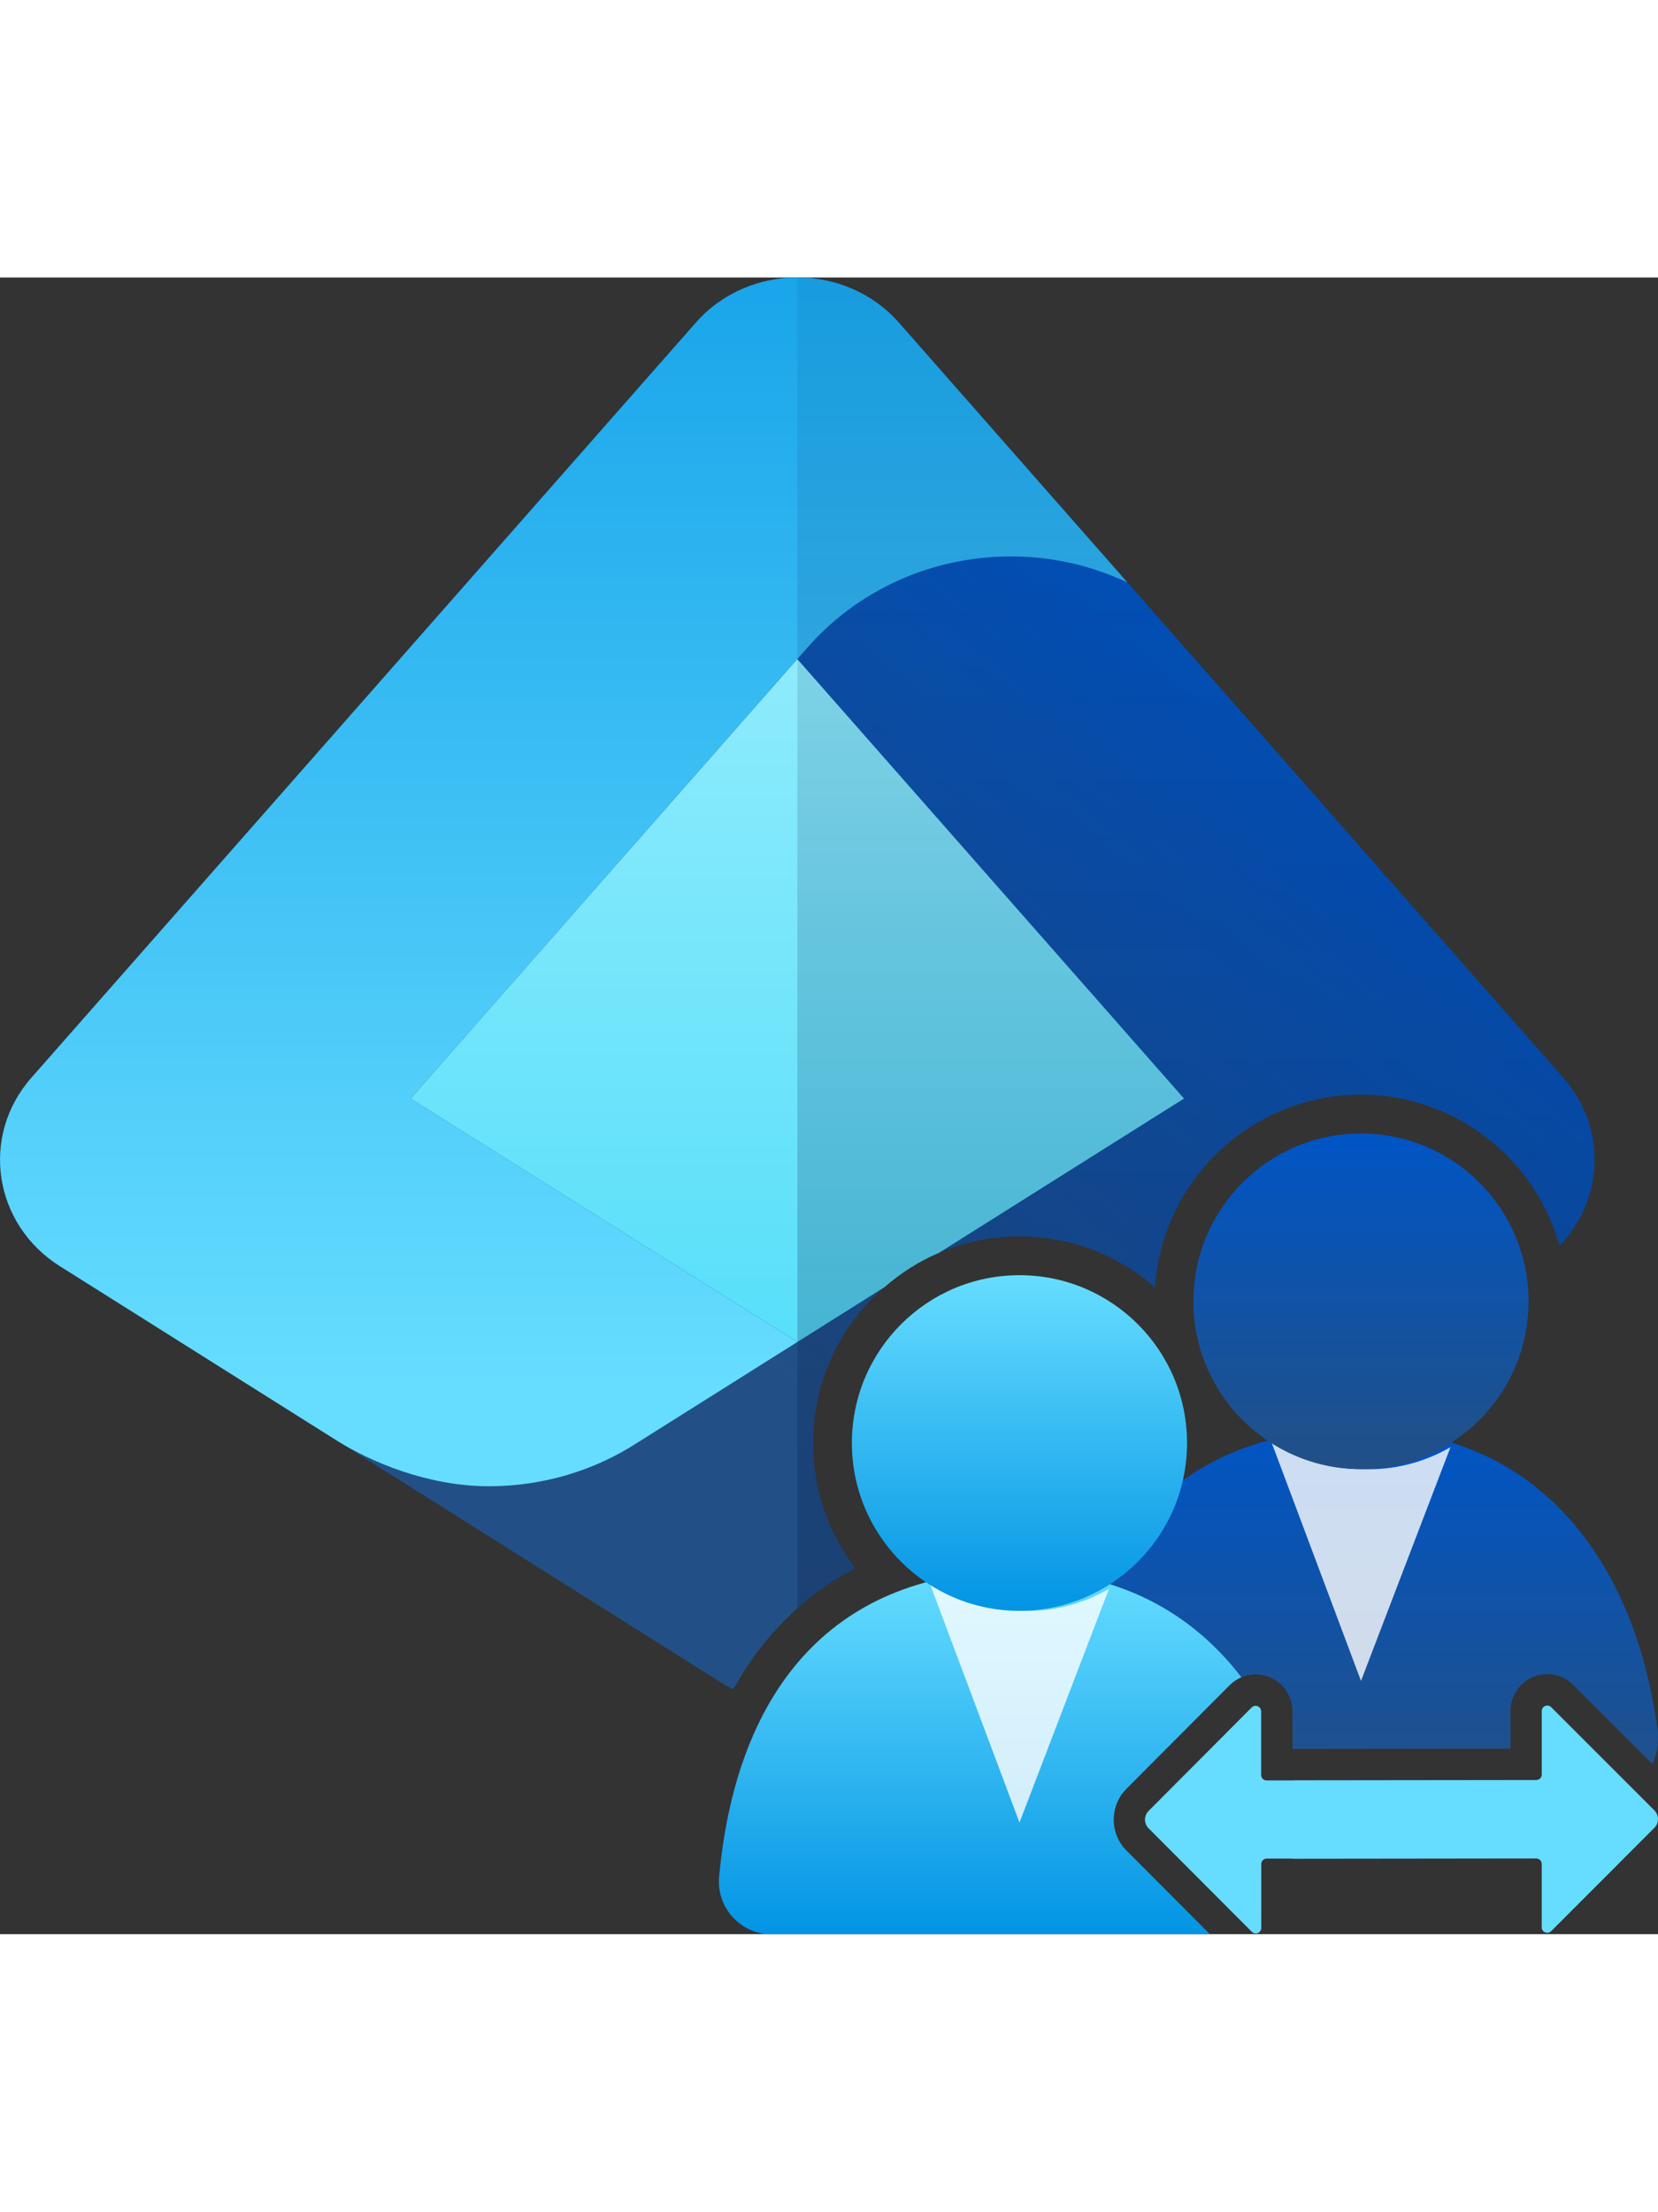 ﻿<?xml version="1.0" encoding="utf-8"?><svg id="uuid-c24834ac-4175-4dc2-87de-36788aaf2ca5" xmlns="http://www.w3.org/2000/svg" width="100%" height="70" viewBox="0 0 52.497 52.434" preserveAspectRatio="xMidYMid meet"><rect x="0" y="0" width="52.497" height="52.434" fill="#333333" stroke="none"/><defs><linearGradient id="uuid-0e5943aa-6f75-467f-968c-6d6bab3f1b4a" x1="21.61" y1="32.173" x2="39.592" y2="11.158" gradientUnits="userSpaceOnUse"><stop offset="0" stop-color="#225086" /><stop offset="1" stop-color="#0055c5" /></linearGradient><linearGradient id="uuid-8b51c9e7-0fa1-4e86-b473-d0914dd2aab1" x1="17.85" y1="35.065" x2="17.85" y2="-10.83" gradientUnits="userSpaceOnUse"><stop offset="0" stop-color="#6df" /><stop offset="1" stop-color="#0294e4" /></linearGradient><linearGradient id="uuid-7b03c06b-2a8f-4001-a2e2-6d1ea451233d" x1="25.247" y1="41.303" x2="25.247" y2="-12.053" gradientUnits="userSpaceOnUse"><stop offset="0" stop-color="#44dbf9" /><stop offset="1" stop-color="#cbf8ff" /></linearGradient><linearGradient id="uuid-fbf77066-43a6-4bbb-8705-b9dec567af9a" x1="37.87" y1="41.745" x2="37.87" y2="-.538" gradientUnits="userSpaceOnUse"><stop offset="0" stop-color="#041642" /><stop offset="1" stop-color="#041642" stop-opacity=".25" /></linearGradient><linearGradient id="uuid-f18783c6-0630-4e3d-9292-105ae2b07e31" x1="43.035" y1="47.95" x2="43.035" y2="36.451" gradientUnits="userSpaceOnUse"><stop offset="0" stop-color="#225086" /><stop offset="1" stop-color="#0055c5" /></linearGradient><linearGradient id="uuid-fff95be8-5c45-4a48-a245-833c912b418f" x1="43.092" y1="37.715" x2="43.092" y2="27.093" gradientUnits="userSpaceOnUse"><stop offset="0" stop-color="#225086" /><stop offset="1" stop-color="#0055c5" /></linearGradient><linearGradient id="uuid-83d9f6a7-60f2-4ba6-94c9-66e1e8042330" x1="31.034" y1="52.434" x2="31.034" y2="40.936" gradientUnits="userSpaceOnUse"><stop offset="0" stop-color="#0294e4" /><stop offset="1" stop-color="#6df" /></linearGradient><linearGradient id="uuid-616bf102-a38a-42a9-bc41-78d8f57ec673" x1="32.279" y1="42.199" x2="32.279" y2="31.577" gradientUnits="userSpaceOnUse"><stop offset="0" stop-color="#0294e4" /><stop offset="1" stop-color="#6df" /></linearGradient></defs><g><g><path d="M23.216,44.685c.941-1.692,2.241-2.989,3.866-3.831-.858-1.124-1.339-2.512-1.339-3.966,0-3.606,2.932-6.54,6.535-6.54,1.641,0,3.143.609,4.292,1.612.228-3.4,3.066-6.097,6.521-6.097,2.995,0,5.52,2.029,6.289,4.784,1.395-1.453,1.514-3.732.119-5.318L28.462,1.432c-1.681-1.91-4.753-1.91-6.434,0L.991,25.33c-1.625,1.846-1.201,4.637.906,5.963l21.037,13.241c.091.057.188.101.282.15Z" fill="url(#uuid-0e5943aa-6f75-467f-968c-6d6bab3f1b4a)" stroke-width="0" /><path d="M28.464,1.432c-1.681-1.91-4.753-1.91-6.434,0L.992,25.33c-1.625,1.846-1.201,4.637.906,5.963,0,0,7.786,4.901,8.768,5.519,1.088.685,2.899,1.445,4.81,1.445,1.741,0,3.359-.507,4.701-1.376.002-.001.004-.002.005-.003l5.062-3.186-12.241-7.707,12.551-14.258c1.544-1.771,3.863-2.899,6.458-2.899,1.324,0,2.571.301,3.685.824L28.464,1.432Z" fill="url(#uuid-8b51c9e7-0fa1-4e86-b473-d0914dd2aab1)" stroke-width="0" /><path d="M25.247,33.691l2.746-1.728c.519-.453,1.107-.83,1.75-1.102l7.746-4.875h0,0s-12.243-13.908-12.243-13.908l-12.242,13.908.145.091,12.097,7.614h0Z" fill="url(#uuid-7b03c06b-2a8f-4001-a2e2-6d1ea451233d)" stroke-width="0" /><path d="M27.082,40.855c-.858-1.124-1.339-2.512-1.339-3.966,0-3.606,2.932-6.54,6.535-6.54,1.641,0,3.143.609,4.292,1.612.228-3.4,3.066-6.097,6.521-6.097,2.996,0,5.522,2.031,6.29,4.787,1.397-1.453,1.518-3.734.121-5.32L28.466,1.432C27.625.477,26.437,0,25.248,0v42.123c.555-.495,1.166-.922,1.834-1.269Z" fill="url(#uuid-fbf77066-43a6-4bbb-8705-b9dec567af9a)" fill-opacity=".5" opacity=".5" stroke-width="0" /></g><g><g><path d="M35.665,47.833l3.266-3.277c.22-.221.514-.343.826-.343s.603.121.824.341c.219.218.344.521.343.827v1.191h.028l6.873-.008v-1.189c-.002-.644.52-1.169,1.164-1.171h.003c.312,0,.605.122.825.342l2.499,2.498c.108-.217.176-.459.18-.718,0-.017,0-.035,0-.052v-.206c-.67-5.285-3.684-9.616-9.454-9.616s-8.887,3.661-9.454,9.642c-.104.92.556,1.75,1.475,1.854.006,0,.013.001.019.002h.49c.031-.039.058-.08.094-.117Z" fill="url(#uuid-f18783c6-0630-4e3d-9292-105ae2b07e31)" stroke-width="0" /><path d="M43.118,37.715c-1.016.005-2.011-.291-2.859-.851l2.834,7.554,2.834-7.399c-.85.496-1.825.737-2.808.696Z" fill="#fff" isolation="isolate" opacity=".8" stroke-width="0" /><ellipse cx="43.092" cy="32.404" rx="5.306" ry="5.311" fill="url(#uuid-fff95be8-5c45-4a48-a245-833c912b418f)" stroke-width="0" /></g><g><path d="M35.663,49.783c-.532-.537-.532-1.411.002-1.95l3.266-3.277c.109-.11.237-.195.375-.253-1.575-2.055-3.908-3.368-7.079-3.368-5.77,0-8.887,3.661-9.454,9.642-.104.92.556,1.75,1.475,1.854.006,0,.013.001.019.002h14.041l-2.646-2.651Z" fill="url(#uuid-83d9f6a7-60f2-4ba6-94c9-66e1e8042330)" stroke-width="0" /><path d="M32.305,42.199c-1.016.005-2.011-.291-2.859-.851l2.834,7.554,2.834-7.399c-.85.496-1.825.737-2.808.696Z" fill="#fff" isolation="isolate" opacity=".8" stroke-width="0" /><ellipse cx="32.279" cy="36.888" rx="5.306" ry="5.311" fill="url(#uuid-616bf102-a38a-42a9-bc41-78d8f57ec673)" stroke-width="0" /></g><path d="M52.384,48.517l-3.27-3.269h0c-.033-.033-.077-.051-.124-.051-.096,0-.174.079-.174.175v2.009h0c0,.096-.078.174-.174.174l-7.69.009c-.007,0-.014.003-.021.004h-.826c-.096,0-.174-.078-.174-.174v-2.013c0-.047-.018-.091-.051-.124-.068-.068-.179-.068-.247,0l-3.266,3.277c-.151.152-.151.397,0,.549l3.266,3.273h0c.034.037.082.057.131.056.096-.002.173-.082.171-.178v-2.019c0-.096.078-.174.174-.174h.815c.009.002.018.006.027.006l7.69-.009h0c.096,0,.174.078.174.174v2.004c0,.047.018.091.051.124.068.068.179.068.247,0l3.27-3.273c.151-.152.151-.397,0-.549Z" fill="#6df" stroke-width="0" /></g></g></svg>